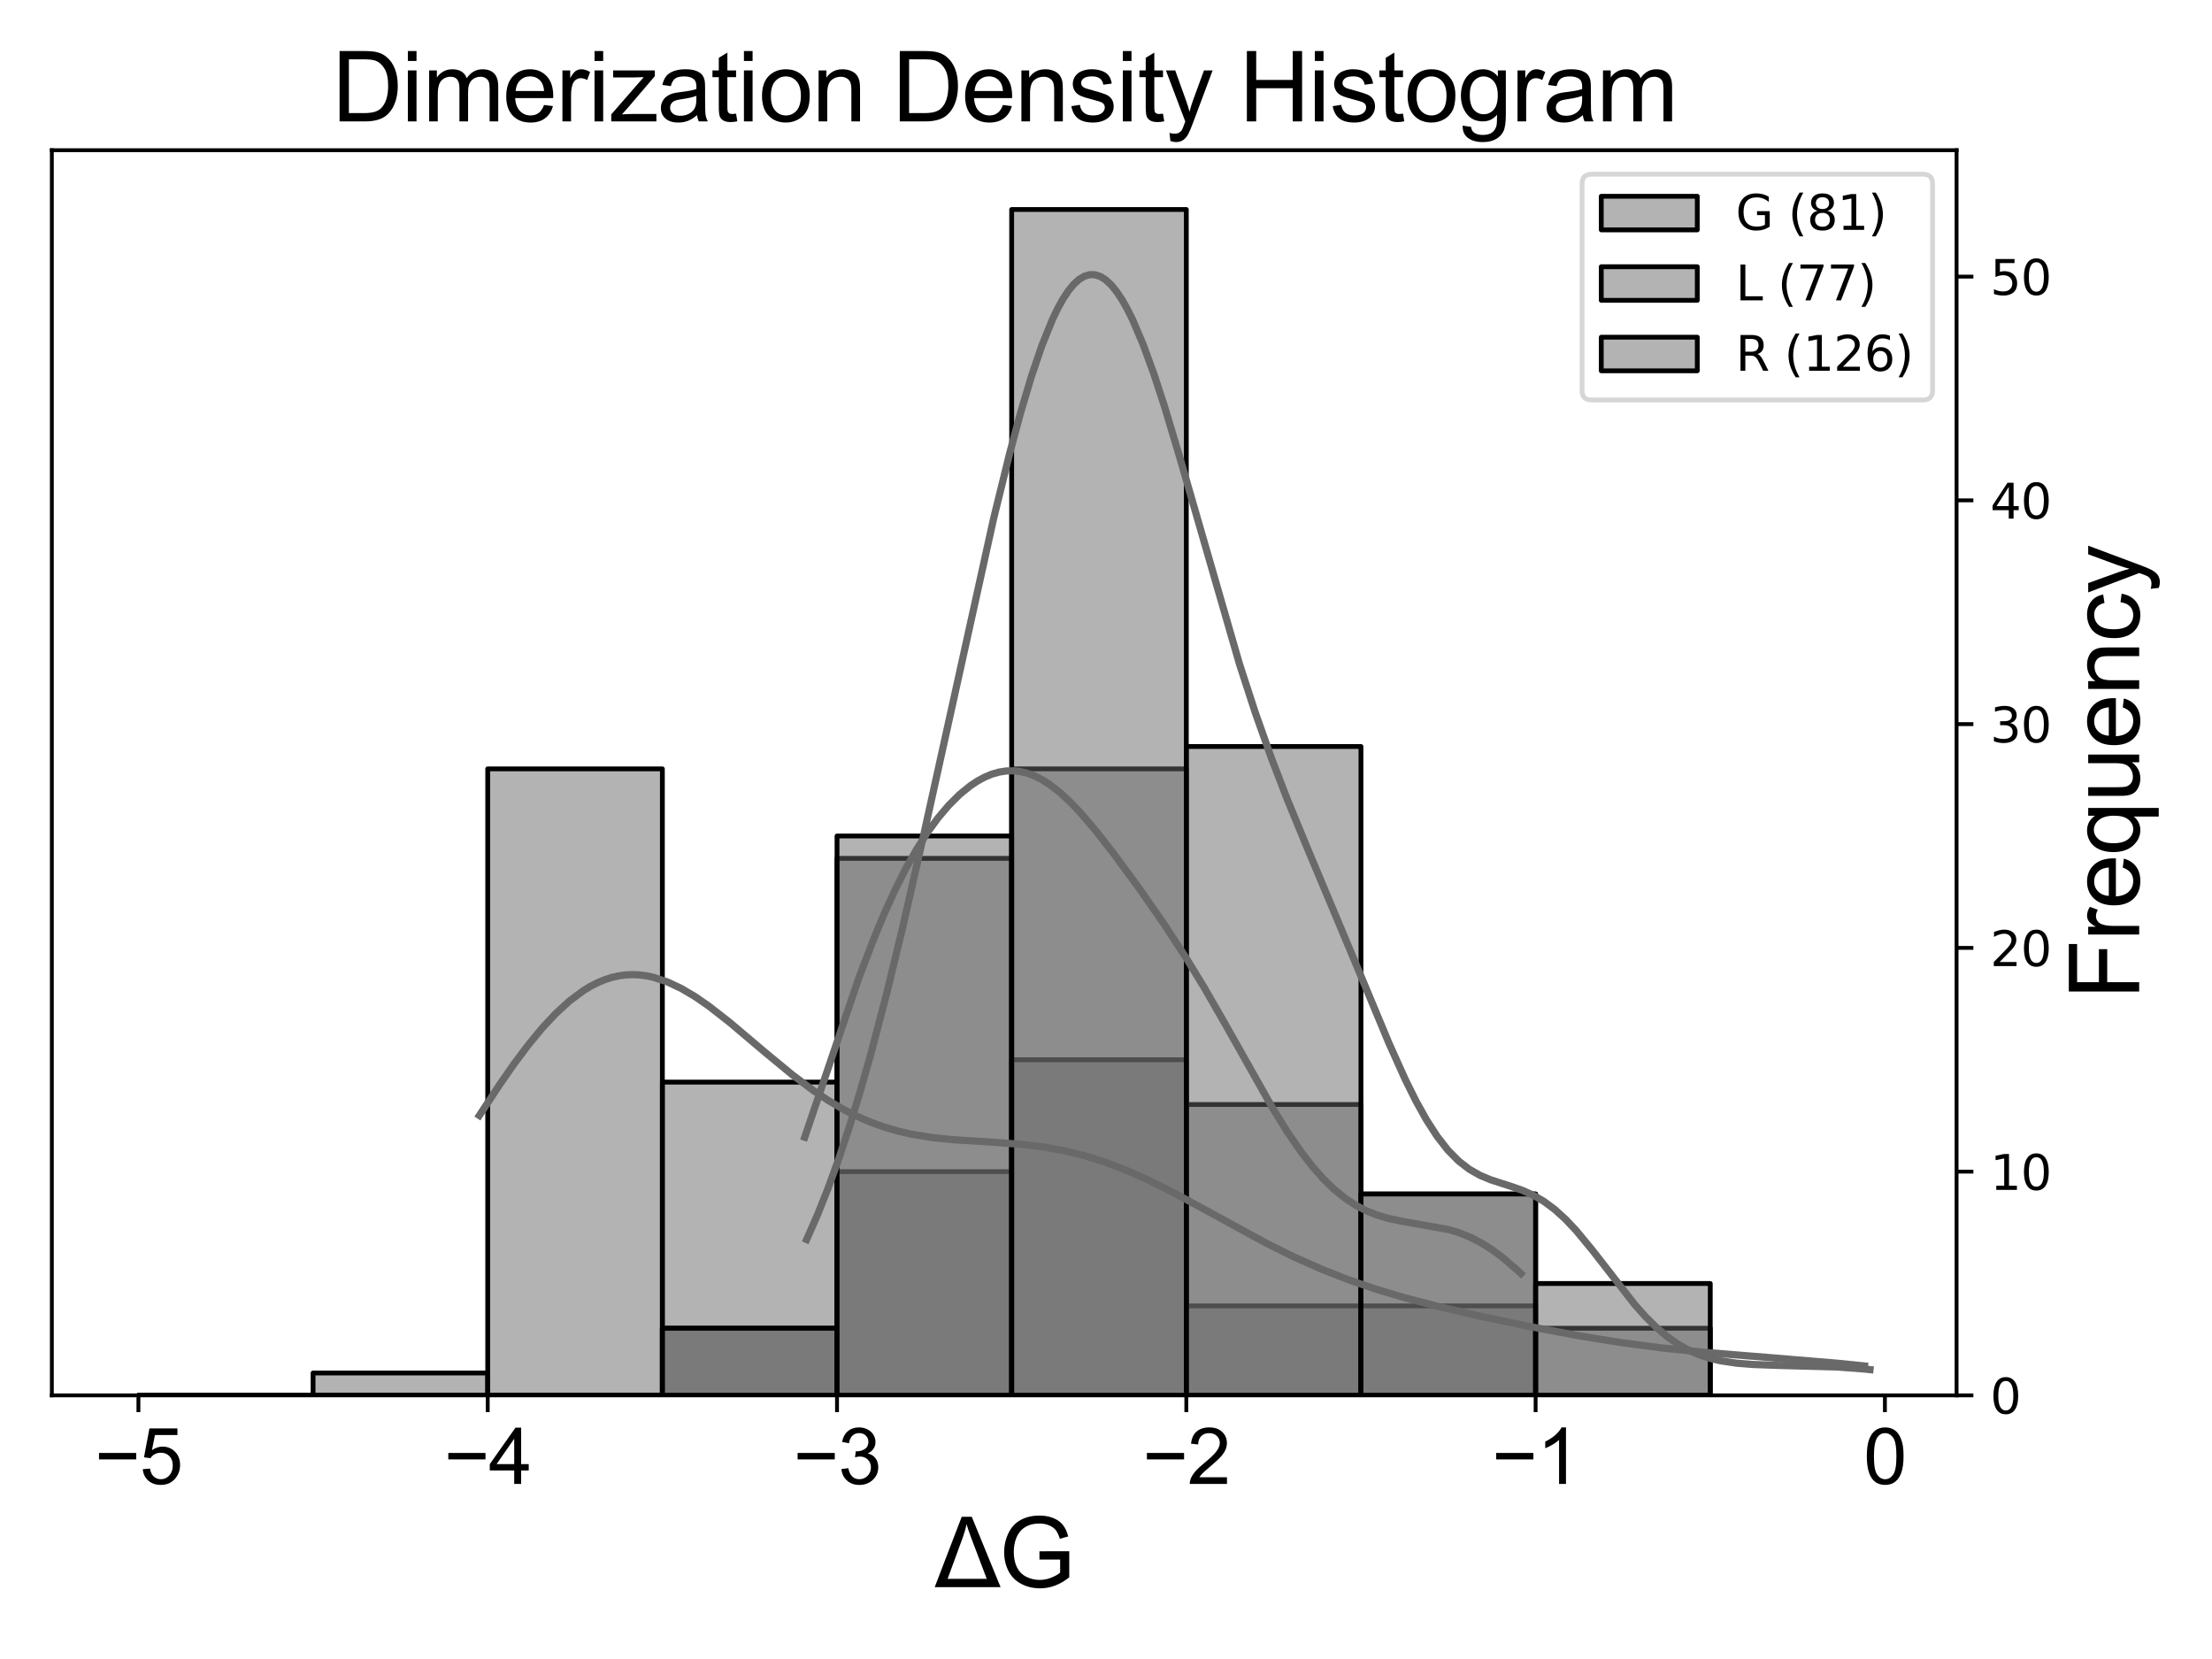 <?xml version="1.0" encoding="utf-8" standalone="no"?>
<!DOCTYPE svg PUBLIC "-//W3C//DTD SVG 1.1//EN"
  "http://www.w3.org/Graphics/SVG/1.1/DTD/svg11.dtd">
<svg xmlns:xlink="http://www.w3.org/1999/xlink" width="460.8pt" height="345.6pt" viewBox="0 0 460.8 345.6" xmlns="http://www.w3.org/2000/svg" version="1.1">
 <defs>
  <style type="text/css">*{stroke-linejoin: round; stroke-linecap: butt}</style>
 </defs>
 <g id="figure_1">
  <g id="patch_1">
   <path d="M 0 345.6 
L 460.8 345.6 
L 460.8 0 
L 0 0 
z
" style="fill: #ffffff"/>
  </g>
  <g id="axes_1">
   <g id="patch_2">
    <path d="M 10.8 290.68 
L 407.59 290.68 
L 407.59 31.29 
L 10.8 31.29 
z
" style="fill: #ffffff"/>
   </g>
   <g id="patch_3">
    <path d="M 28.836 290.68 
L 65.218 290.68 
L 65.218 290.68 
L 28.836 290.68 
z
" clip-path="url(#pa32aac2405)" style="fill: #696969; fill-opacity: 0.5; stroke: #000000; stroke-linejoin: miter"/>
   </g>
   <g id="patch_4">
    <path d="M 65.218 290.68 
L 101.601 290.68 
L 101.601 286.019 
L 65.218 286.019 
z
" clip-path="url(#pa32aac2405)" style="fill: #696969; fill-opacity: 0.5; stroke: #000000; stroke-linejoin: miter"/>
   </g>
   <g id="patch_5">
    <path d="M 101.601 290.68 
L 137.984 290.68 
L 137.984 160.169 
L 101.601 160.169 
z
" clip-path="url(#pa32aac2405)" style="fill: #696969; fill-opacity: 0.5; stroke: #000000; stroke-linejoin: miter"/>
   </g>
   <g id="patch_6">
    <path d="M 137.984 290.68 
L 174.366 290.68 
L 174.366 225.425 
L 137.984 225.425 
z
" clip-path="url(#pa32aac2405)" style="fill: #696969; fill-opacity: 0.5; stroke: #000000; stroke-linejoin: miter"/>
   </g>
   <g id="patch_7">
    <path d="M 174.366 290.68 
L 210.749 290.68 
L 210.749 244.069 
L 174.366 244.069 
z
" clip-path="url(#pa32aac2405)" style="fill: #696969; fill-opacity: 0.5; stroke: #000000; stroke-linejoin: miter"/>
   </g>
   <g id="patch_8">
    <path d="M 210.749 290.68 
L 247.131 290.68 
L 247.131 220.764 
L 210.749 220.764 
z
" clip-path="url(#pa32aac2405)" style="fill: #696969; fill-opacity: 0.5; stroke: #000000; stroke-linejoin: miter"/>
   </g>
   <g id="patch_9">
    <path d="M 247.131 290.68 
L 283.514 290.68 
L 283.514 272.036 
L 247.131 272.036 
z
" clip-path="url(#pa32aac2405)" style="fill: #696969; fill-opacity: 0.5; stroke: #000000; stroke-linejoin: miter"/>
   </g>
   <g id="patch_10">
    <path d="M 283.514 290.68 
L 319.896 290.68 
L 319.896 272.036 
L 283.514 272.036 
z
" clip-path="url(#pa32aac2405)" style="fill: #696969; fill-opacity: 0.5; stroke: #000000; stroke-linejoin: miter"/>
   </g>
   <g id="patch_11">
    <path d="M 319.896 290.68 
L 356.279 290.68 
L 356.279 276.697 
L 319.896 276.697 
z
" clip-path="url(#pa32aac2405)" style="fill: #696969; fill-opacity: 0.5; stroke: #000000; stroke-linejoin: miter"/>
   </g>
   <g id="patch_12">
    <path d="M 28.836 290.68 
L 65.218 290.68 
L 65.218 290.68 
L 28.836 290.68 
z
" clip-path="url(#pa32aac2405)" style="fill: #696969; fill-opacity: 0.5; stroke: #000000; stroke-linejoin: miter"/>
   </g>
   <g id="patch_13">
    <path d="M 65.218 290.68 
L 101.601 290.68 
L 101.601 290.68 
L 65.218 290.68 
z
" clip-path="url(#pa32aac2405)" style="fill: #696969; fill-opacity: 0.5; stroke: #000000; stroke-linejoin: miter"/>
   </g>
   <g id="patch_14">
    <path d="M 101.601 290.68 
L 137.984 290.68 
L 137.984 290.68 
L 101.601 290.68 
z
" clip-path="url(#pa32aac2405)" style="fill: #696969; fill-opacity: 0.5; stroke: #000000; stroke-linejoin: miter"/>
   </g>
   <g id="patch_15">
    <path d="M 137.984 290.68 
L 174.366 290.68 
L 174.366 276.697 
L 137.984 276.697 
z
" clip-path="url(#pa32aac2405)" style="fill: #696969; fill-opacity: 0.5; stroke: #000000; stroke-linejoin: miter"/>
   </g>
   <g id="patch_16">
    <path d="M 174.366 290.68 
L 210.749 290.68 
L 210.749 178.814 
L 174.366 178.814 
z
" clip-path="url(#pa32aac2405)" style="fill: #696969; fill-opacity: 0.5; stroke: #000000; stroke-linejoin: miter"/>
   </g>
   <g id="patch_17">
    <path d="M 210.749 290.68 
L 247.131 290.68 
L 247.131 160.169 
L 210.749 160.169 
z
" clip-path="url(#pa32aac2405)" style="fill: #696969; fill-opacity: 0.5; stroke: #000000; stroke-linejoin: miter"/>
   </g>
   <g id="patch_18">
    <path d="M 247.131 290.68 
L 283.514 290.68 
L 283.514 230.086 
L 247.131 230.086 
z
" clip-path="url(#pa32aac2405)" style="fill: #696969; fill-opacity: 0.5; stroke: #000000; stroke-linejoin: miter"/>
   </g>
   <g id="patch_19">
    <path d="M 283.514 290.68 
L 319.896 290.68 
L 319.896 248.73 
L 283.514 248.73 
z
" clip-path="url(#pa32aac2405)" style="fill: #696969; fill-opacity: 0.5; stroke: #000000; stroke-linejoin: miter"/>
   </g>
   <g id="patch_20">
    <path d="M 319.896 290.68 
L 356.279 290.68 
L 356.279 290.68 
L 319.896 290.68 
z
" clip-path="url(#pa32aac2405)" style="fill: #696969; fill-opacity: 0.5; stroke: #000000; stroke-linejoin: miter"/>
   </g>
   <g id="patch_21">
    <path d="M 28.836 290.68 
L 65.218 290.68 
L 65.218 290.68 
L 28.836 290.68 
z
" clip-path="url(#pa32aac2405)" style="fill: #696969; fill-opacity: 0.5; stroke: #000000; stroke-linejoin: miter"/>
   </g>
   <g id="patch_22">
    <path d="M 65.218 290.68 
L 101.601 290.68 
L 101.601 290.68 
L 65.218 290.68 
z
" clip-path="url(#pa32aac2405)" style="fill: #696969; fill-opacity: 0.5; stroke: #000000; stroke-linejoin: miter"/>
   </g>
   <g id="patch_23">
    <path d="M 101.601 290.68 
L 137.984 290.68 
L 137.984 290.68 
L 101.601 290.68 
z
" clip-path="url(#pa32aac2405)" style="fill: #696969; fill-opacity: 0.5; stroke: #000000; stroke-linejoin: miter"/>
   </g>
   <g id="patch_24">
    <path d="M 137.984 290.68 
L 174.366 290.68 
L 174.366 276.697 
L 137.984 276.697 
z
" clip-path="url(#pa32aac2405)" style="fill: #696969; fill-opacity: 0.5; stroke: #000000; stroke-linejoin: miter"/>
   </g>
   <g id="patch_25">
    <path d="M 174.366 290.68 
L 210.749 290.68 
L 210.749 174.153 
L 174.366 174.153 
z
" clip-path="url(#pa32aac2405)" style="fill: #696969; fill-opacity: 0.5; stroke: #000000; stroke-linejoin: miter"/>
   </g>
   <g id="patch_26">
    <path d="M 210.749 290.68 
L 247.131 290.68 
L 247.131 43.642 
L 210.749 43.642 
z
" clip-path="url(#pa32aac2405)" style="fill: #696969; fill-opacity: 0.5; stroke: #000000; stroke-linejoin: miter"/>
   </g>
   <g id="patch_27">
    <path d="M 247.131 290.68 
L 283.514 290.68 
L 283.514 155.508 
L 247.131 155.508 
z
" clip-path="url(#pa32aac2405)" style="fill: #696969; fill-opacity: 0.5; stroke: #000000; stroke-linejoin: miter"/>
   </g>
   <g id="patch_28">
    <path d="M 283.514 290.68 
L 319.896 290.68 
L 319.896 248.73 
L 283.514 248.73 
z
" clip-path="url(#pa32aac2405)" style="fill: #696969; fill-opacity: 0.5; stroke: #000000; stroke-linejoin: miter"/>
   </g>
   <g id="patch_29">
    <path d="M 319.896 290.68 
L 356.279 290.68 
L 356.279 267.375 
L 319.896 267.375 
z
" clip-path="url(#pa32aac2405)" style="fill: #696969; fill-opacity: 0.5; stroke: #000000; stroke-linejoin: miter"/>
   </g>
   <g id="matplotlib.axis_1">
    <g id="xtick_1">
     <g id="line2d_1">
      <defs>
       <path id="m5953bb8661" d="M 0 0 
L 0 3.5 
" style="stroke: #000000; stroke-width: 0.8"/>
      </defs>
      <g>
       <use xlink:href="#m5953bb8661" x="28.836" y="290.68" style="stroke: #000000; stroke-width: 0.8"/>
      </g>
     </g>
     <g id="text_1">
      <!-- −5 -->
      <g transform="translate(19.715 309.132)scale(0.16 -0.16)">
       <defs>
        <path id="ArialMT-2212" d="M 3381 1997 
L 356 1997 
L 356 2522 
L 3381 2522 
L 3381 1997 
z
" transform="scale(0.016)"/>
        <path id="ArialMT-35" d="M 266 1200 
L 856 1250 
Q 922 819 1161 601 
Q 1400 384 1738 384 
Q 2144 384 2425 690 
Q 2706 997 2706 1503 
Q 2706 1984 2436 2262 
Q 2166 2541 1728 2541 
Q 1456 2541 1237 2417 
Q 1019 2294 894 2097 
L 366 2166 
L 809 4519 
L 3088 4519 
L 3088 3981 
L 1259 3981 
L 1013 2750 
Q 1425 3038 1878 3038 
Q 2478 3038 2890 2622 
Q 3303 2206 3303 1553 
Q 3303 931 2941 478 
Q 2500 -78 1738 -78 
Q 1113 -78 717 272 
Q 322 622 266 1200 
z
" transform="scale(0.016)"/>
       </defs>
       <use xlink:href="#ArialMT-2212"/>
       <use xlink:href="#ArialMT-35" x="58.398"/>
      </g>
     </g>
    </g>
    <g id="xtick_2">
     <g id="line2d_2">
      <g>
       <use xlink:href="#m5953bb8661" x="101.601" y="290.68" style="stroke: #000000; stroke-width: 0.8"/>
      </g>
     </g>
     <g id="text_2">
      <!-- −4 -->
      <g transform="translate(92.48 309.132)scale(0.16 -0.16)">
       <defs>
        <path id="ArialMT-34" d="M 2069 0 
L 2069 1097 
L 81 1097 
L 81 1613 
L 2172 4581 
L 2631 4581 
L 2631 1613 
L 3250 1613 
L 3250 1097 
L 2631 1097 
L 2631 0 
L 2069 0 
z
M 2069 1613 
L 2069 3678 
L 634 1613 
L 2069 1613 
z
" transform="scale(0.016)"/>
       </defs>
       <use xlink:href="#ArialMT-2212"/>
       <use xlink:href="#ArialMT-34" x="58.398"/>
      </g>
     </g>
    </g>
    <g id="xtick_3">
     <g id="line2d_3">
      <g>
       <use xlink:href="#m5953bb8661" x="174.366" y="290.68" style="stroke: #000000; stroke-width: 0.8"/>
      </g>
     </g>
     <g id="text_3">
      <!-- −3 -->
      <g transform="translate(165.245 309.132)scale(0.16 -0.16)">
       <defs>
        <path id="ArialMT-33" d="M 269 1209 
L 831 1284 
Q 928 806 1161 595 
Q 1394 384 1728 384 
Q 2125 384 2398 659 
Q 2672 934 2672 1341 
Q 2672 1728 2419 1979 
Q 2166 2231 1775 2231 
Q 1616 2231 1378 2169 
L 1441 2663 
Q 1497 2656 1531 2656 
Q 1891 2656 2178 2843 
Q 2466 3031 2466 3422 
Q 2466 3731 2256 3934 
Q 2047 4138 1716 4138 
Q 1388 4138 1169 3931 
Q 950 3725 888 3313 
L 325 3413 
Q 428 3978 793 4289 
Q 1159 4600 1703 4600 
Q 2078 4600 2393 4439 
Q 2709 4278 2876 4000 
Q 3044 3722 3044 3409 
Q 3044 3113 2884 2869 
Q 2725 2625 2413 2481 
Q 2819 2388 3044 2092 
Q 3269 1797 3269 1353 
Q 3269 753 2831 336 
Q 2394 -81 1725 -81 
Q 1122 -81 723 278 
Q 325 638 269 1209 
z
" transform="scale(0.016)"/>
       </defs>
       <use xlink:href="#ArialMT-2212"/>
       <use xlink:href="#ArialMT-33" x="58.398"/>
      </g>
     </g>
    </g>
    <g id="xtick_4">
     <g id="line2d_4">
      <g>
       <use xlink:href="#m5953bb8661" x="247.131" y="290.68" style="stroke: #000000; stroke-width: 0.8"/>
      </g>
     </g>
     <g id="text_4">
      <!-- −2 -->
      <g transform="translate(238.01 309.132)scale(0.16 -0.16)">
       <defs>
        <path id="ArialMT-32" d="M 3222 541 
L 3222 0 
L 194 0 
Q 188 203 259 391 
Q 375 700 629 1000 
Q 884 1300 1366 1694 
Q 2113 2306 2375 2664 
Q 2638 3022 2638 3341 
Q 2638 3675 2398 3904 
Q 2159 4134 1775 4134 
Q 1369 4134 1125 3890 
Q 881 3647 878 3216 
L 300 3275 
Q 359 3922 746 4261 
Q 1134 4600 1788 4600 
Q 2447 4600 2831 4234 
Q 3216 3869 3216 3328 
Q 3216 3053 3103 2787 
Q 2991 2522 2730 2228 
Q 2469 1934 1863 1422 
Q 1356 997 1212 845 
Q 1069 694 975 541 
L 3222 541 
z
" transform="scale(0.016)"/>
       </defs>
       <use xlink:href="#ArialMT-2212"/>
       <use xlink:href="#ArialMT-32" x="58.398"/>
      </g>
     </g>
    </g>
    <g id="xtick_5">
     <g id="line2d_5">
      <g>
       <use xlink:href="#m5953bb8661" x="319.896" y="290.68" style="stroke: #000000; stroke-width: 0.8"/>
      </g>
     </g>
     <g id="text_5">
      <!-- −1 -->
      <g transform="translate(310.775 309.132)scale(0.16 -0.16)">
       <defs>
        <path id="ArialMT-31" d="M 2384 0 
L 1822 0 
L 1822 3584 
Q 1619 3391 1289 3197 
Q 959 3003 697 2906 
L 697 3450 
Q 1169 3672 1522 3987 
Q 1875 4303 2022 4600 
L 2384 4600 
L 2384 0 
z
" transform="scale(0.016)"/>
       </defs>
       <use xlink:href="#ArialMT-2212"/>
       <use xlink:href="#ArialMT-31" x="58.398"/>
      </g>
     </g>
    </g>
    <g id="xtick_6">
     <g id="line2d_6">
      <g>
       <use xlink:href="#m5953bb8661" x="392.661" y="290.68" style="stroke: #000000; stroke-width: 0.8"/>
      </g>
     </g>
     <g id="text_6">
      <!-- 0 -->
      <g transform="translate(388.213 309.132)scale(0.16 -0.16)">
       <defs>
        <path id="ArialMT-30" d="M 266 2259 
Q 266 3072 433 3567 
Q 600 4063 929 4331 
Q 1259 4600 1759 4600 
Q 2128 4600 2406 4451 
Q 2684 4303 2865 4023 
Q 3047 3744 3150 3342 
Q 3253 2941 3253 2259 
Q 3253 1453 3087 958 
Q 2922 463 2592 192 
Q 2263 -78 1759 -78 
Q 1097 -78 719 397 
Q 266 969 266 2259 
z
M 844 2259 
Q 844 1131 1108 757 
Q 1372 384 1759 384 
Q 2147 384 2411 759 
Q 2675 1134 2675 2259 
Q 2675 3391 2411 3762 
Q 2147 4134 1753 4134 
Q 1366 4134 1134 3806 
Q 844 3388 844 2259 
z
" transform="scale(0.016)"/>
       </defs>
       <use xlink:href="#ArialMT-30"/>
      </g>
     </g>
    </g>
    <g id="text_7">
     <!-- ΔG -->
     <g transform="translate(194.737 330.628)scale(0.2 -0.2)">
      <defs>
       <path id="ArialMT-394" d="M -6 0 
L 1753 4581 
L 2406 4581 
L 4281 0 
L -6 0 
z
M 834 541 
L 3381 541 
L 2391 3150 
Q 2169 3738 2066 4100 
Q 1981 3675 1819 3225 
L 834 541 
z
" transform="scale(0.016)"/>
       <path id="ArialMT-47" d="M 2638 1797 
L 2638 2334 
L 4578 2338 
L 4578 638 
Q 4131 281 3656 101 
Q 3181 -78 2681 -78 
Q 2006 -78 1454 211 
Q 903 500 622 1047 
Q 341 1594 341 2269 
Q 341 2938 620 3517 
Q 900 4097 1425 4378 
Q 1950 4659 2634 4659 
Q 3131 4659 3532 4498 
Q 3934 4338 4162 4050 
Q 4391 3763 4509 3300 
L 3963 3150 
Q 3859 3500 3706 3700 
Q 3553 3900 3268 4020 
Q 2984 4141 2638 4141 
Q 2222 4141 1919 4014 
Q 1616 3888 1430 3681 
Q 1244 3475 1141 3228 
Q 966 2803 966 2306 
Q 966 1694 1177 1281 
Q 1388 869 1791 669 
Q 2194 469 2647 469 
Q 3041 469 3416 620 
Q 3791 772 3984 944 
L 3984 1797 
L 2638 1797 
z
" transform="scale(0.016)"/>
      </defs>
      <use xlink:href="#ArialMT-394"/>
      <use xlink:href="#ArialMT-47" x="66.797"/>
     </g>
    </g>
   </g>
   <g id="matplotlib.axis_2">
    <g id="ytick_1">
     <g id="line2d_7">
      <defs>
       <path id="m2d26070a06" d="M 0 0 
L 3.5 0 
" style="stroke: #000000; stroke-width: 0.8"/>
      </defs>
      <g>
       <use xlink:href="#m2d26070a06" x="407.59" y="290.68" style="stroke: #000000; stroke-width: 0.8"/>
      </g>
     </g>
     <g id="text_8">
      <!-- 0 -->
      <g transform="translate(414.59 294.479)scale(0.1 -0.1)">
       <defs>
        <path id="DejaVuSans-30" d="M 2034 4250 
Q 1547 4250 1301 3770 
Q 1056 3291 1056 2328 
Q 1056 1369 1301 889 
Q 1547 409 2034 409 
Q 2525 409 2770 889 
Q 3016 1369 3016 2328 
Q 3016 3291 2770 3770 
Q 2525 4250 2034 4250 
z
M 2034 4750 
Q 2819 4750 3233 4129 
Q 3647 3509 3647 2328 
Q 3647 1150 3233 529 
Q 2819 -91 2034 -91 
Q 1250 -91 836 529 
Q 422 1150 422 2328 
Q 422 3509 836 4129 
Q 1250 4750 2034 4750 
z
" transform="scale(0.016)"/>
       </defs>
       <use xlink:href="#DejaVuSans-30"/>
      </g>
     </g>
    </g>
    <g id="ytick_2">
     <g id="line2d_8">
      <g>
       <use xlink:href="#m2d26070a06" x="407.59" y="244.069" style="stroke: #000000; stroke-width: 0.8"/>
      </g>
     </g>
     <g id="text_9">
      <!-- 10 -->
      <g transform="translate(414.59 247.868)scale(0.1 -0.1)">
       <defs>
        <path id="DejaVuSans-31" d="M 794 531 
L 1825 531 
L 1825 4091 
L 703 3866 
L 703 4441 
L 1819 4666 
L 2450 4666 
L 2450 531 
L 3481 531 
L 3481 0 
L 794 0 
L 794 531 
z
" transform="scale(0.016)"/>
       </defs>
       <use xlink:href="#DejaVuSans-31"/>
       <use xlink:href="#DejaVuSans-30" x="63.623"/>
      </g>
     </g>
    </g>
    <g id="ytick_3">
     <g id="line2d_9">
      <g>
       <use xlink:href="#m2d26070a06" x="407.59" y="197.458" style="stroke: #000000; stroke-width: 0.8"/>
      </g>
     </g>
     <g id="text_10">
      <!-- 20 -->
      <g transform="translate(414.59 201.257)scale(0.1 -0.1)">
       <defs>
        <path id="DejaVuSans-32" d="M 1228 531 
L 3431 531 
L 3431 0 
L 469 0 
L 469 531 
Q 828 903 1448 1529 
Q 2069 2156 2228 2338 
Q 2531 2678 2651 2914 
Q 2772 3150 2772 3378 
Q 2772 3750 2511 3984 
Q 2250 4219 1831 4219 
Q 1534 4219 1204 4116 
Q 875 4013 500 3803 
L 500 4441 
Q 881 4594 1212 4672 
Q 1544 4750 1819 4750 
Q 2544 4750 2975 4387 
Q 3406 4025 3406 3419 
Q 3406 3131 3298 2873 
Q 3191 2616 2906 2266 
Q 2828 2175 2409 1742 
Q 1991 1309 1228 531 
z
" transform="scale(0.016)"/>
       </defs>
       <use xlink:href="#DejaVuSans-32"/>
       <use xlink:href="#DejaVuSans-30" x="63.623"/>
      </g>
     </g>
    </g>
    <g id="ytick_4">
     <g id="line2d_10">
      <g>
       <use xlink:href="#m2d26070a06" x="407.59" y="150.847" style="stroke: #000000; stroke-width: 0.8"/>
      </g>
     </g>
     <g id="text_11">
      <!-- 30 -->
      <g transform="translate(414.59 154.646)scale(0.1 -0.1)">
       <defs>
        <path id="DejaVuSans-33" d="M 2597 2516 
Q 3050 2419 3304 2112 
Q 3559 1806 3559 1356 
Q 3559 666 3084 287 
Q 2609 -91 1734 -91 
Q 1441 -91 1130 -33 
Q 819 25 488 141 
L 488 750 
Q 750 597 1062 519 
Q 1375 441 1716 441 
Q 2309 441 2620 675 
Q 2931 909 2931 1356 
Q 2931 1769 2642 2001 
Q 2353 2234 1838 2234 
L 1294 2234 
L 1294 2753 
L 1863 2753 
Q 2328 2753 2575 2939 
Q 2822 3125 2822 3475 
Q 2822 3834 2567 4026 
Q 2313 4219 1838 4219 
Q 1578 4219 1281 4162 
Q 984 4106 628 3988 
L 628 4550 
Q 988 4650 1302 4700 
Q 1616 4750 1894 4750 
Q 2613 4750 3031 4423 
Q 3450 4097 3450 3541 
Q 3450 3153 3228 2886 
Q 3006 2619 2597 2516 
z
" transform="scale(0.016)"/>
       </defs>
       <use xlink:href="#DejaVuSans-33"/>
       <use xlink:href="#DejaVuSans-30" x="63.623"/>
      </g>
     </g>
    </g>
    <g id="ytick_5">
     <g id="line2d_11">
      <g>
       <use xlink:href="#m2d26070a06" x="407.59" y="104.236" style="stroke: #000000; stroke-width: 0.8"/>
      </g>
     </g>
     <g id="text_12">
      <!-- 40 -->
      <g transform="translate(414.59 108.035)scale(0.1 -0.1)">
       <defs>
        <path id="DejaVuSans-34" d="M 2419 4116 
L 825 1625 
L 2419 1625 
L 2419 4116 
z
M 2253 4666 
L 3047 4666 
L 3047 1625 
L 3713 1625 
L 3713 1100 
L 3047 1100 
L 3047 0 
L 2419 0 
L 2419 1100 
L 313 1100 
L 313 1709 
L 2253 4666 
z
" transform="scale(0.016)"/>
       </defs>
       <use xlink:href="#DejaVuSans-34"/>
       <use xlink:href="#DejaVuSans-30" x="63.623"/>
      </g>
     </g>
    </g>
    <g id="ytick_6">
     <g id="line2d_12">
      <g>
       <use xlink:href="#m2d26070a06" x="407.59" y="57.625" style="stroke: #000000; stroke-width: 0.8"/>
      </g>
     </g>
     <g id="text_13">
      <!-- 50 -->
      <g transform="translate(414.59 61.424)scale(0.1 -0.1)">
       <defs>
        <path id="DejaVuSans-35" d="M 691 4666 
L 3169 4666 
L 3169 4134 
L 1269 4134 
L 1269 2991 
Q 1406 3038 1543 3061 
Q 1681 3084 1819 3084 
Q 2600 3084 3056 2656 
Q 3513 2228 3513 1497 
Q 3513 744 3044 326 
Q 2575 -91 1722 -91 
Q 1428 -91 1123 -41 
Q 819 9 494 109 
L 494 744 
Q 775 591 1075 516 
Q 1375 441 1709 441 
Q 2250 441 2565 725 
Q 2881 1009 2881 1497 
Q 2881 1984 2565 2268 
Q 2250 2553 1709 2553 
Q 1456 2553 1204 2497 
Q 953 2441 691 2322 
L 691 4666 
z
" transform="scale(0.016)"/>
       </defs>
       <use xlink:href="#DejaVuSans-35"/>
       <use xlink:href="#DejaVuSans-30" x="63.623"/>
      </g>
     </g>
    </g>
    <g id="text_14">
     <!-- Frequency -->
     <g transform="translate(445.631 208.227)rotate(-90)scale(0.2 -0.2)">
      <defs>
       <path id="ArialMT-46" d="M 525 0 
L 525 4581 
L 3616 4581 
L 3616 4041 
L 1131 4041 
L 1131 2622 
L 3281 2622 
L 3281 2081 
L 1131 2081 
L 1131 0 
L 525 0 
z
" transform="scale(0.016)"/>
       <path id="ArialMT-72" d="M 416 0 
L 416 3319 
L 922 3319 
L 922 2816 
Q 1116 3169 1280 3281 
Q 1444 3394 1641 3394 
Q 1925 3394 2219 3213 
L 2025 2691 
Q 1819 2813 1613 2813 
Q 1428 2813 1281 2702 
Q 1134 2591 1072 2394 
Q 978 2094 978 1738 
L 978 0 
L 416 0 
z
" transform="scale(0.016)"/>
       <path id="ArialMT-65" d="M 2694 1069 
L 3275 997 
Q 3138 488 2766 206 
Q 2394 -75 1816 -75 
Q 1088 -75 661 373 
Q 234 822 234 1631 
Q 234 2469 665 2931 
Q 1097 3394 1784 3394 
Q 2450 3394 2872 2941 
Q 3294 2488 3294 1666 
Q 3294 1616 3291 1516 
L 816 1516 
Q 847 969 1125 678 
Q 1403 388 1819 388 
Q 2128 388 2347 550 
Q 2566 713 2694 1069 
z
M 847 1978 
L 2700 1978 
Q 2663 2397 2488 2606 
Q 2219 2931 1791 2931 
Q 1403 2931 1139 2672 
Q 875 2413 847 1978 
z
" transform="scale(0.016)"/>
       <path id="ArialMT-71" d="M 2538 -1272 
L 2538 353 
Q 2406 169 2170 47 
Q 1934 -75 1669 -75 
Q 1078 -75 651 397 
Q 225 869 225 1691 
Q 225 2191 398 2587 
Q 572 2984 901 3189 
Q 1231 3394 1625 3394 
Q 2241 3394 2594 2875 
L 2594 3319 
L 3100 3319 
L 3100 -1272 
L 2538 -1272 
z
M 803 1669 
Q 803 1028 1072 708 
Q 1341 388 1716 388 
Q 2075 388 2334 692 
Q 2594 997 2594 1619 
Q 2594 2281 2320 2615 
Q 2047 2950 1678 2950 
Q 1313 2950 1058 2639 
Q 803 2328 803 1669 
z
" transform="scale(0.016)"/>
       <path id="ArialMT-75" d="M 2597 0 
L 2597 488 
Q 2209 -75 1544 -75 
Q 1250 -75 995 37 
Q 741 150 617 320 
Q 494 491 444 738 
Q 409 903 409 1263 
L 409 3319 
L 972 3319 
L 972 1478 
Q 972 1038 1006 884 
Q 1059 663 1231 536 
Q 1403 409 1656 409 
Q 1909 409 2131 539 
Q 2353 669 2445 892 
Q 2538 1116 2538 1541 
L 2538 3319 
L 3100 3319 
L 3100 0 
L 2597 0 
z
" transform="scale(0.016)"/>
       <path id="ArialMT-6e" d="M 422 0 
L 422 3319 
L 928 3319 
L 928 2847 
Q 1294 3394 1984 3394 
Q 2284 3394 2536 3286 
Q 2788 3178 2913 3003 
Q 3038 2828 3088 2588 
Q 3119 2431 3119 2041 
L 3119 0 
L 2556 0 
L 2556 2019 
Q 2556 2363 2490 2533 
Q 2425 2703 2258 2804 
Q 2091 2906 1866 2906 
Q 1506 2906 1245 2678 
Q 984 2450 984 1813 
L 984 0 
L 422 0 
z
" transform="scale(0.016)"/>
       <path id="ArialMT-63" d="M 2588 1216 
L 3141 1144 
Q 3050 572 2676 248 
Q 2303 -75 1759 -75 
Q 1078 -75 664 370 
Q 250 816 250 1647 
Q 250 2184 428 2587 
Q 606 2991 970 3192 
Q 1334 3394 1763 3394 
Q 2303 3394 2647 3120 
Q 2991 2847 3088 2344 
L 2541 2259 
Q 2463 2594 2264 2762 
Q 2066 2931 1784 2931 
Q 1359 2931 1093 2626 
Q 828 2322 828 1663 
Q 828 994 1084 691 
Q 1341 388 1753 388 
Q 2084 388 2306 591 
Q 2528 794 2588 1216 
z
" transform="scale(0.016)"/>
       <path id="ArialMT-79" d="M 397 -1278 
L 334 -750 
Q 519 -800 656 -800 
Q 844 -800 956 -737 
Q 1069 -675 1141 -563 
Q 1194 -478 1313 -144 
Q 1328 -97 1363 -6 
L 103 3319 
L 709 3319 
L 1400 1397 
Q 1534 1031 1641 628 
Q 1738 1016 1872 1384 
L 2581 3319 
L 3144 3319 
L 1881 -56 
Q 1678 -603 1566 -809 
Q 1416 -1088 1222 -1217 
Q 1028 -1347 759 -1347 
Q 597 -1347 397 -1278 
z
" transform="scale(0.016)"/>
      </defs>
      <use xlink:href="#ArialMT-46"/>
      <use xlink:href="#ArialMT-72" x="61.084"/>
      <use xlink:href="#ArialMT-65" x="94.385"/>
      <use xlink:href="#ArialMT-71" x="150"/>
      <use xlink:href="#ArialMT-75" x="205.615"/>
      <use xlink:href="#ArialMT-65" x="261.23"/>
      <use xlink:href="#ArialMT-6e" x="316.846"/>
      <use xlink:href="#ArialMT-63" x="372.461"/>
      <use xlink:href="#ArialMT-79" x="422.461"/>
     </g>
    </g>
   </g>
   <g id="line2d_13">
    <path d="M 99.861 232.375 
L 104.211 225.758 
L 107.111 221.6 
L 110.011 217.728 
L 112.911 214.208 
L 115.811 211.101 
L 118.711 208.457 
L 121.611 206.314 
L 123.062 205.44 
L 124.512 204.7 
L 125.962 204.096 
L 127.412 203.628 
L 128.862 203.296 
L 130.312 203.097 
L 131.762 203.031 
L 133.212 203.093 
L 134.662 203.28 
L 136.112 203.588 
L 139.012 204.543 
L 141.912 205.907 
L 144.812 207.623 
L 147.712 209.628 
L 152.062 213.025 
L 159.312 219.163 
L 165.112 223.945 
L 169.462 227.193 
L 172.362 229.13 
L 175.262 230.858 
L 178.162 232.366 
L 181.062 233.651 
L 183.962 234.716 
L 186.862 235.576 
L 189.762 236.25 
L 194.112 236.964 
L 198.462 237.414 
L 205.713 237.871 
L 212.963 238.4 
L 217.313 238.931 
L 221.663 239.708 
L 226.013 240.774 
L 230.363 242.144 
L 234.713 243.811 
L 239.063 245.745 
L 243.413 247.898 
L 250.663 251.803 
L 263.713 258.937 
L 269.513 261.818 
L 275.313 264.406 
L 281.114 266.676 
L 286.914 268.649 
L 292.714 270.369 
L 299.964 272.253 
L 308.664 274.259 
L 318.814 276.378 
L 328.964 278.279 
L 337.664 279.678 
L 346.364 280.82 
L 355.064 281.715 
L 368.115 282.769 
L 382.615 283.971 
L 388.415 284.553 
L 388.415 284.553 
" clip-path="url(#pa32aac2405)" style="fill: none; stroke: #696969; stroke-width: 1.5; stroke-linecap: square"/>
   </g>
   <g id="line2d_14">
    <path d="M 167.639 236.905 
L 178.885 203.798 
L 181.884 195.92 
L 184.133 190.5 
L 186.382 185.54 
L 188.631 181.058 
L 190.881 177.055 
L 193.13 173.518 
L 195.379 170.431 
L 197.628 167.773 
L 199.877 165.531 
L 202.126 163.697 
L 203.626 162.702 
L 205.125 161.892 
L 206.625 161.269 
L 208.124 160.84 
L 209.623 160.606 
L 211.123 160.573 
L 212.622 160.741 
L 214.122 161.112 
L 215.621 161.682 
L 217.121 162.446 
L 218.62 163.397 
L 220.869 165.148 
L 223.118 167.246 
L 225.368 169.635 
L 228.366 173.172 
L 232.115 177.981 
L 237.363 185.136 
L 242.611 192.682 
L 247.109 199.581 
L 250.858 205.727 
L 255.356 213.554 
L 265.102 230.835 
L 268.101 235.673 
L 271.1 240.04 
L 273.349 242.945 
L 275.598 245.502 
L 277.848 247.698 
L 280.097 249.536 
L 282.346 251.03 
L 284.595 252.21 
L 286.844 253.111 
L 289.093 253.783 
L 292.092 254.418 
L 301.838 256.151 
L 304.088 256.848 
L 306.337 257.764 
L 308.586 258.926 
L 310.835 260.346 
L 313.084 262.018 
L 316.083 264.6 
L 316.833 265.299 
L 316.833 265.299 
" clip-path="url(#pa32aac2405)" style="fill: none; stroke: #696969; stroke-width: 1.5; stroke-linecap: square"/>
   </g>
   <g id="line2d_15">
    <path d="M 168.037 258.213 
L 170.263 253.156 
L 172.489 247.575 
L 174.716 241.442 
L 176.942 234.741 
L 179.168 227.466 
L 181.394 219.626 
L 184.734 206.874 
L 188.073 193.079 
L 192.526 173.469 
L 206.997 107.982 
L 210.336 94.418 
L 212.563 86.141 
L 214.789 78.642 
L 217.015 72.068 
L 219.242 66.557 
L 220.355 64.241 
L 221.468 62.237 
L 222.581 60.555 
L 223.694 59.205 
L 224.807 58.195 
L 225.921 57.53 
L 227.034 57.213 
L 228.147 57.241 
L 229.26 57.614 
L 230.373 58.326 
L 231.486 59.367 
L 232.599 60.729 
L 233.713 62.399 
L 234.826 64.361 
L 235.939 66.6 
L 238.165 71.836 
L 240.392 77.949 
L 242.618 84.767 
L 245.957 95.932 
L 258.202 138.322 
L 261.541 148.58 
L 264.881 157.993 
L 268.22 166.668 
L 272.673 177.471 
L 283.805 204.027 
L 289.37 217.376 
L 292.71 224.807 
L 294.936 229.294 
L 297.162 233.294 
L 299.389 236.736 
L 301.615 239.585 
L 303.841 241.846 
L 306.068 243.568 
L 308.294 244.837 
L 310.52 245.772 
L 314.973 247.207 
L 317.199 247.994 
L 319.425 248.992 
L 321.652 250.293 
L 323.878 251.947 
L 326.104 253.968 
L 328.331 256.329 
L 331.67 260.368 
L 340.575 271.802 
L 342.802 274.296 
L 345.028 276.506 
L 347.254 278.402 
L 349.481 279.974 
L 351.707 281.235 
L 353.933 282.212 
L 356.159 282.941 
L 358.386 283.468 
L 361.725 283.969 
L 365.065 284.241 
L 370.63 284.442 
L 382.875 284.781 
L 388.441 285.198 
L 389.554 285.317 
L 389.554 285.317 
" clip-path="url(#pa32aac2405)" style="fill: none; stroke: #696969; stroke-width: 1.5; stroke-linecap: square"/>
   </g>
   <g id="patch_30">
    <path d="M 10.8 290.68 
L 10.8 31.29 
" style="fill: none; stroke: #000000; stroke-width: 0.8; stroke-linejoin: miter; stroke-linecap: square"/>
   </g>
   <g id="patch_31">
    <path d="M 407.59 290.68 
L 407.59 31.29 
" style="fill: none; stroke: #000000; stroke-width: 0.8; stroke-linejoin: miter; stroke-linecap: square"/>
   </g>
   <g id="patch_32">
    <path d="M 10.8 290.68 
L 407.59 290.68 
" style="fill: none; stroke: #000000; stroke-width: 0.8; stroke-linejoin: miter; stroke-linecap: square"/>
   </g>
   <g id="patch_33">
    <path d="M 10.8 31.29 
L 407.59 31.29 
" style="fill: none; stroke: #000000; stroke-width: 0.8; stroke-linejoin: miter; stroke-linecap: square"/>
   </g>
   <g id="text_15">
    <!-- Dimerization Density Histogram -->
    <g transform="translate(69.162 25.29)scale(0.2 -0.2)">
     <defs>
      <path id="ArialMT-44" d="M 494 0 
L 494 4581 
L 2072 4581 
Q 2606 4581 2888 4516 
Q 3281 4425 3559 4188 
Q 3922 3881 4101 3404 
Q 4281 2928 4281 2316 
Q 4281 1794 4159 1391 
Q 4038 988 3847 723 
Q 3656 459 3429 307 
Q 3203 156 2883 78 
Q 2563 0 2147 0 
L 494 0 
z
M 1100 541 
L 2078 541 
Q 2531 541 2789 625 
Q 3047 709 3200 863 
Q 3416 1078 3536 1442 
Q 3656 1806 3656 2325 
Q 3656 3044 3420 3430 
Q 3184 3816 2847 3947 
Q 2603 4041 2063 4041 
L 1100 4041 
L 1100 541 
z
" transform="scale(0.016)"/>
      <path id="ArialMT-69" d="M 425 3934 
L 425 4581 
L 988 4581 
L 988 3934 
L 425 3934 
z
M 425 0 
L 425 3319 
L 988 3319 
L 988 0 
L 425 0 
z
" transform="scale(0.016)"/>
      <path id="ArialMT-6d" d="M 422 0 
L 422 3319 
L 925 3319 
L 925 2853 
Q 1081 3097 1340 3245 
Q 1600 3394 1931 3394 
Q 2300 3394 2536 3241 
Q 2772 3088 2869 2813 
Q 3263 3394 3894 3394 
Q 4388 3394 4653 3120 
Q 4919 2847 4919 2278 
L 4919 0 
L 4359 0 
L 4359 2091 
Q 4359 2428 4304 2576 
Q 4250 2725 4106 2815 
Q 3963 2906 3769 2906 
Q 3419 2906 3187 2673 
Q 2956 2441 2956 1928 
L 2956 0 
L 2394 0 
L 2394 2156 
Q 2394 2531 2256 2718 
Q 2119 2906 1806 2906 
Q 1569 2906 1367 2781 
Q 1166 2656 1075 2415 
Q 984 2175 984 1722 
L 984 0 
L 422 0 
z
" transform="scale(0.016)"/>
      <path id="ArialMT-7a" d="M 125 0 
L 125 456 
L 2238 2881 
Q 1878 2863 1603 2863 
L 250 2863 
L 250 3319 
L 2963 3319 
L 2963 2947 
L 1166 841 
L 819 456 
Q 1197 484 1528 484 
L 3063 484 
L 3063 0 
L 125 0 
z
" transform="scale(0.016)"/>
      <path id="ArialMT-61" d="M 2588 409 
Q 2275 144 1986 34 
Q 1697 -75 1366 -75 
Q 819 -75 525 192 
Q 231 459 231 875 
Q 231 1119 342 1320 
Q 453 1522 633 1644 
Q 813 1766 1038 1828 
Q 1203 1872 1538 1913 
Q 2219 1994 2541 2106 
Q 2544 2222 2544 2253 
Q 2544 2597 2384 2738 
Q 2169 2928 1744 2928 
Q 1347 2928 1158 2789 
Q 969 2650 878 2297 
L 328 2372 
Q 403 2725 575 2942 
Q 747 3159 1072 3276 
Q 1397 3394 1825 3394 
Q 2250 3394 2515 3294 
Q 2781 3194 2906 3042 
Q 3031 2891 3081 2659 
Q 3109 2516 3109 2141 
L 3109 1391 
Q 3109 606 3145 398 
Q 3181 191 3288 0 
L 2700 0 
Q 2613 175 2588 409 
z
M 2541 1666 
Q 2234 1541 1622 1453 
Q 1275 1403 1131 1340 
Q 988 1278 909 1158 
Q 831 1038 831 891 
Q 831 666 1001 516 
Q 1172 366 1500 366 
Q 1825 366 2078 508 
Q 2331 650 2450 897 
Q 2541 1088 2541 1459 
L 2541 1666 
z
" transform="scale(0.016)"/>
      <path id="ArialMT-74" d="M 1650 503 
L 1731 6 
Q 1494 -44 1306 -44 
Q 1000 -44 831 53 
Q 663 150 594 308 
Q 525 466 525 972 
L 525 2881 
L 113 2881 
L 113 3319 
L 525 3319 
L 525 4141 
L 1084 4478 
L 1084 3319 
L 1650 3319 
L 1650 2881 
L 1084 2881 
L 1084 941 
Q 1084 700 1114 631 
Q 1144 563 1211 522 
Q 1278 481 1403 481 
Q 1497 481 1650 503 
z
" transform="scale(0.016)"/>
      <path id="ArialMT-6f" d="M 213 1659 
Q 213 2581 725 3025 
Q 1153 3394 1769 3394 
Q 2453 3394 2887 2945 
Q 3322 2497 3322 1706 
Q 3322 1066 3130 698 
Q 2938 331 2570 128 
Q 2203 -75 1769 -75 
Q 1072 -75 642 372 
Q 213 819 213 1659 
z
M 791 1659 
Q 791 1022 1069 705 
Q 1347 388 1769 388 
Q 2188 388 2466 706 
Q 2744 1025 2744 1678 
Q 2744 2294 2464 2611 
Q 2184 2928 1769 2928 
Q 1347 2928 1069 2612 
Q 791 2297 791 1659 
z
" transform="scale(0.016)"/>
      <path id="ArialMT-20" transform="scale(0.016)"/>
      <path id="ArialMT-73" d="M 197 991 
L 753 1078 
Q 800 744 1014 566 
Q 1228 388 1613 388 
Q 2000 388 2187 545 
Q 2375 703 2375 916 
Q 2375 1106 2209 1216 
Q 2094 1291 1634 1406 
Q 1016 1563 777 1677 
Q 538 1791 414 1992 
Q 291 2194 291 2438 
Q 291 2659 392 2848 
Q 494 3038 669 3163 
Q 800 3259 1026 3326 
Q 1253 3394 1513 3394 
Q 1903 3394 2198 3281 
Q 2494 3169 2634 2976 
Q 2775 2784 2828 2463 
L 2278 2388 
Q 2241 2644 2061 2787 
Q 1881 2931 1553 2931 
Q 1166 2931 1000 2803 
Q 834 2675 834 2503 
Q 834 2394 903 2306 
Q 972 2216 1119 2156 
Q 1203 2125 1616 2013 
Q 2213 1853 2448 1751 
Q 2684 1650 2818 1456 
Q 2953 1263 2953 975 
Q 2953 694 2789 445 
Q 2625 197 2315 61 
Q 2006 -75 1616 -75 
Q 969 -75 630 194 
Q 291 463 197 991 
z
" transform="scale(0.016)"/>
      <path id="ArialMT-48" d="M 513 0 
L 513 4581 
L 1119 4581 
L 1119 2700 
L 3500 2700 
L 3500 4581 
L 4106 4581 
L 4106 0 
L 3500 0 
L 3500 2159 
L 1119 2159 
L 1119 0 
L 513 0 
z
" transform="scale(0.016)"/>
      <path id="ArialMT-67" d="M 319 -275 
L 866 -356 
Q 900 -609 1056 -725 
Q 1266 -881 1628 -881 
Q 2019 -881 2231 -725 
Q 2444 -569 2519 -288 
Q 2563 -116 2559 434 
Q 2191 0 1641 0 
Q 956 0 581 494 
Q 206 988 206 1678 
Q 206 2153 378 2554 
Q 550 2956 876 3175 
Q 1203 3394 1644 3394 
Q 2231 3394 2613 2919 
L 2613 3319 
L 3131 3319 
L 3131 450 
Q 3131 -325 2973 -648 
Q 2816 -972 2473 -1159 
Q 2131 -1347 1631 -1347 
Q 1038 -1347 672 -1080 
Q 306 -813 319 -275 
z
M 784 1719 
Q 784 1066 1043 766 
Q 1303 466 1694 466 
Q 2081 466 2343 764 
Q 2606 1063 2606 1700 
Q 2606 2309 2336 2618 
Q 2066 2928 1684 2928 
Q 1309 2928 1046 2623 
Q 784 2319 784 1719 
z
" transform="scale(0.016)"/>
     </defs>
     <use xlink:href="#ArialMT-44"/>
     <use xlink:href="#ArialMT-69" x="72.217"/>
     <use xlink:href="#ArialMT-6d" x="94.434"/>
     <use xlink:href="#ArialMT-65" x="177.734"/>
     <use xlink:href="#ArialMT-72" x="233.35"/>
     <use xlink:href="#ArialMT-69" x="266.65"/>
     <use xlink:href="#ArialMT-7a" x="288.867"/>
     <use xlink:href="#ArialMT-61" x="338.867"/>
     <use xlink:href="#ArialMT-74" x="394.482"/>
     <use xlink:href="#ArialMT-69" x="422.266"/>
     <use xlink:href="#ArialMT-6f" x="444.482"/>
     <use xlink:href="#ArialMT-6e" x="500.098"/>
     <use xlink:href="#ArialMT-20" x="555.713"/>
     <use xlink:href="#ArialMT-44" x="583.496"/>
     <use xlink:href="#ArialMT-65" x="655.713"/>
     <use xlink:href="#ArialMT-6e" x="711.328"/>
     <use xlink:href="#ArialMT-73" x="766.943"/>
     <use xlink:href="#ArialMT-69" x="816.943"/>
     <use xlink:href="#ArialMT-74" x="839.16"/>
     <use xlink:href="#ArialMT-79" x="866.943"/>
     <use xlink:href="#ArialMT-20" x="916.943"/>
     <use xlink:href="#ArialMT-48" x="944.727"/>
     <use xlink:href="#ArialMT-69" x="1016.943"/>
     <use xlink:href="#ArialMT-73" x="1039.16"/>
     <use xlink:href="#ArialMT-74" x="1089.16"/>
     <use xlink:href="#ArialMT-6f" x="1116.943"/>
     <use xlink:href="#ArialMT-67" x="1172.559"/>
     <use xlink:href="#ArialMT-72" x="1228.174"/>
     <use xlink:href="#ArialMT-61" x="1261.475"/>
     <use xlink:href="#ArialMT-6d" x="1317.09"/>
    </g>
   </g>
   <g id="legend_1">
    <g id="patch_34">
     <path d="M 331.573 83.324 
L 400.59 83.324 
Q 402.59 83.324 402.59 81.324 
L 402.59 38.29 
Q 402.59 36.29 400.59 36.29 
L 331.573 36.29 
Q 329.573 36.29 329.573 38.29 
L 329.573 81.324 
Q 329.573 83.324 331.573 83.324 
z
" style="fill: #ffffff; opacity: 0.8; stroke: #cccccc; stroke-linejoin: miter"/>
    </g>
    <g id="patch_35">
     <path d="M 333.573 47.888 
L 353.573 47.888 
L 353.573 40.888 
L 333.573 40.888 
z
" style="fill: #696969; fill-opacity: 0.5; stroke: #000000; stroke-linejoin: miter"/>
    </g>
    <g id="text_16">
     <!-- G (81) -->
     <g transform="translate(361.573 47.888)scale(0.1 -0.1)">
      <defs>
       <path id="DejaVuSans-47" d="M 3809 666 
L 3809 1919 
L 2778 1919 
L 2778 2438 
L 4434 2438 
L 4434 434 
Q 4069 175 3628 42 
Q 3188 -91 2688 -91 
Q 1594 -91 976 548 
Q 359 1188 359 2328 
Q 359 3472 976 4111 
Q 1594 4750 2688 4750 
Q 3144 4750 3555 4637 
Q 3966 4525 4313 4306 
L 4313 3634 
Q 3963 3931 3569 4081 
Q 3175 4231 2741 4231 
Q 1884 4231 1454 3753 
Q 1025 3275 1025 2328 
Q 1025 1384 1454 906 
Q 1884 428 2741 428 
Q 3075 428 3337 486 
Q 3600 544 3809 666 
z
" transform="scale(0.016)"/>
       <path id="DejaVuSans-20" transform="scale(0.016)"/>
       <path id="DejaVuSans-28" d="M 1984 4856 
Q 1566 4138 1362 3434 
Q 1159 2731 1159 2009 
Q 1159 1288 1364 580 
Q 1569 -128 1984 -844 
L 1484 -844 
Q 1016 -109 783 600 
Q 550 1309 550 2009 
Q 550 2706 781 3412 
Q 1013 4119 1484 4856 
L 1984 4856 
z
" transform="scale(0.016)"/>
       <path id="DejaVuSans-38" d="M 2034 2216 
Q 1584 2216 1326 1975 
Q 1069 1734 1069 1313 
Q 1069 891 1326 650 
Q 1584 409 2034 409 
Q 2484 409 2743 651 
Q 3003 894 3003 1313 
Q 3003 1734 2745 1975 
Q 2488 2216 2034 2216 
z
M 1403 2484 
Q 997 2584 770 2862 
Q 544 3141 544 3541 
Q 544 4100 942 4425 
Q 1341 4750 2034 4750 
Q 2731 4750 3128 4425 
Q 3525 4100 3525 3541 
Q 3525 3141 3298 2862 
Q 3072 2584 2669 2484 
Q 3125 2378 3379 2068 
Q 3634 1759 3634 1313 
Q 3634 634 3220 271 
Q 2806 -91 2034 -91 
Q 1263 -91 848 271 
Q 434 634 434 1313 
Q 434 1759 690 2068 
Q 947 2378 1403 2484 
z
M 1172 3481 
Q 1172 3119 1398 2916 
Q 1625 2713 2034 2713 
Q 2441 2713 2670 2916 
Q 2900 3119 2900 3481 
Q 2900 3844 2670 4047 
Q 2441 4250 2034 4250 
Q 1625 4250 1398 4047 
Q 1172 3844 1172 3481 
z
" transform="scale(0.016)"/>
       <path id="DejaVuSans-29" d="M 513 4856 
L 1013 4856 
Q 1481 4119 1714 3412 
Q 1947 2706 1947 2009 
Q 1947 1309 1714 600 
Q 1481 -109 1013 -844 
L 513 -844 
Q 928 -128 1133 580 
Q 1338 1288 1338 2009 
Q 1338 2731 1133 3434 
Q 928 4138 513 4856 
z
" transform="scale(0.016)"/>
      </defs>
      <use xlink:href="#DejaVuSans-47"/>
      <use xlink:href="#DejaVuSans-20" x="77.49"/>
      <use xlink:href="#DejaVuSans-28" x="109.277"/>
      <use xlink:href="#DejaVuSans-38" x="148.291"/>
      <use xlink:href="#DejaVuSans-31" x="211.914"/>
      <use xlink:href="#DejaVuSans-29" x="275.537"/>
     </g>
    </g>
    <g id="patch_36">
     <path d="M 333.573 62.567 
L 353.573 62.567 
L 353.573 55.567 
L 333.573 55.567 
z
" style="fill: #696969; fill-opacity: 0.5; stroke: #000000; stroke-linejoin: miter"/>
    </g>
    <g id="text_17">
     <!-- L (77) -->
     <g transform="translate(361.573 62.567)scale(0.1 -0.1)">
      <defs>
       <path id="DejaVuSans-4c" d="M 628 4666 
L 1259 4666 
L 1259 531 
L 3531 531 
L 3531 0 
L 628 0 
L 628 4666 
z
" transform="scale(0.016)"/>
       <path id="DejaVuSans-37" d="M 525 4666 
L 3525 4666 
L 3525 4397 
L 1831 0 
L 1172 0 
L 2766 4134 
L 525 4134 
L 525 4666 
z
" transform="scale(0.016)"/>
      </defs>
      <use xlink:href="#DejaVuSans-4c"/>
      <use xlink:href="#DejaVuSans-20" x="55.713"/>
      <use xlink:href="#DejaVuSans-28" x="87.5"/>
      <use xlink:href="#DejaVuSans-37" x="126.514"/>
      <use xlink:href="#DejaVuSans-37" x="190.137"/>
      <use xlink:href="#DejaVuSans-29" x="253.76"/>
     </g>
    </g>
    <g id="patch_37">
     <path d="M 333.573 77.245 
L 353.573 77.245 
L 353.573 70.245 
L 333.573 70.245 
z
" style="fill: #696969; fill-opacity: 0.5; stroke: #000000; stroke-linejoin: miter"/>
    </g>
    <g id="text_18">
     <!-- R (126) -->
     <g transform="translate(361.573 77.245)scale(0.1 -0.1)">
      <defs>
       <path id="DejaVuSans-52" d="M 2841 2188 
Q 3044 2119 3236 1894 
Q 3428 1669 3622 1275 
L 4263 0 
L 3584 0 
L 2988 1197 
Q 2756 1666 2539 1819 
Q 2322 1972 1947 1972 
L 1259 1972 
L 1259 0 
L 628 0 
L 628 4666 
L 2053 4666 
Q 2853 4666 3247 4331 
Q 3641 3997 3641 3322 
Q 3641 2881 3436 2590 
Q 3231 2300 2841 2188 
z
M 1259 4147 
L 1259 2491 
L 2053 2491 
Q 2509 2491 2742 2702 
Q 2975 2913 2975 3322 
Q 2975 3731 2742 3939 
Q 2509 4147 2053 4147 
L 1259 4147 
z
" transform="scale(0.016)"/>
       <path id="DejaVuSans-36" d="M 2113 2584 
Q 1688 2584 1439 2293 
Q 1191 2003 1191 1497 
Q 1191 994 1439 701 
Q 1688 409 2113 409 
Q 2538 409 2786 701 
Q 3034 994 3034 1497 
Q 3034 2003 2786 2293 
Q 2538 2584 2113 2584 
z
M 3366 4563 
L 3366 3988 
Q 3128 4100 2886 4159 
Q 2644 4219 2406 4219 
Q 1781 4219 1451 3797 
Q 1122 3375 1075 2522 
Q 1259 2794 1537 2939 
Q 1816 3084 2150 3084 
Q 2853 3084 3261 2657 
Q 3669 2231 3669 1497 
Q 3669 778 3244 343 
Q 2819 -91 2113 -91 
Q 1303 -91 875 529 
Q 447 1150 447 2328 
Q 447 3434 972 4092 
Q 1497 4750 2381 4750 
Q 2619 4750 2861 4703 
Q 3103 4656 3366 4563 
z
" transform="scale(0.016)"/>
      </defs>
      <use xlink:href="#DejaVuSans-52"/>
      <use xlink:href="#DejaVuSans-20" x="69.482"/>
      <use xlink:href="#DejaVuSans-28" x="101.27"/>
      <use xlink:href="#DejaVuSans-31" x="140.283"/>
      <use xlink:href="#DejaVuSans-32" x="203.906"/>
      <use xlink:href="#DejaVuSans-36" x="267.529"/>
      <use xlink:href="#DejaVuSans-29" x="331.152"/>
     </g>
    </g>
   </g>
  </g>
 </g>
 <defs>
  <clipPath id="pa32aac2405">
   <rect x="10.8" y="31.29" width="396.79" height="259.39"/>
  </clipPath>
 </defs>
</svg>
